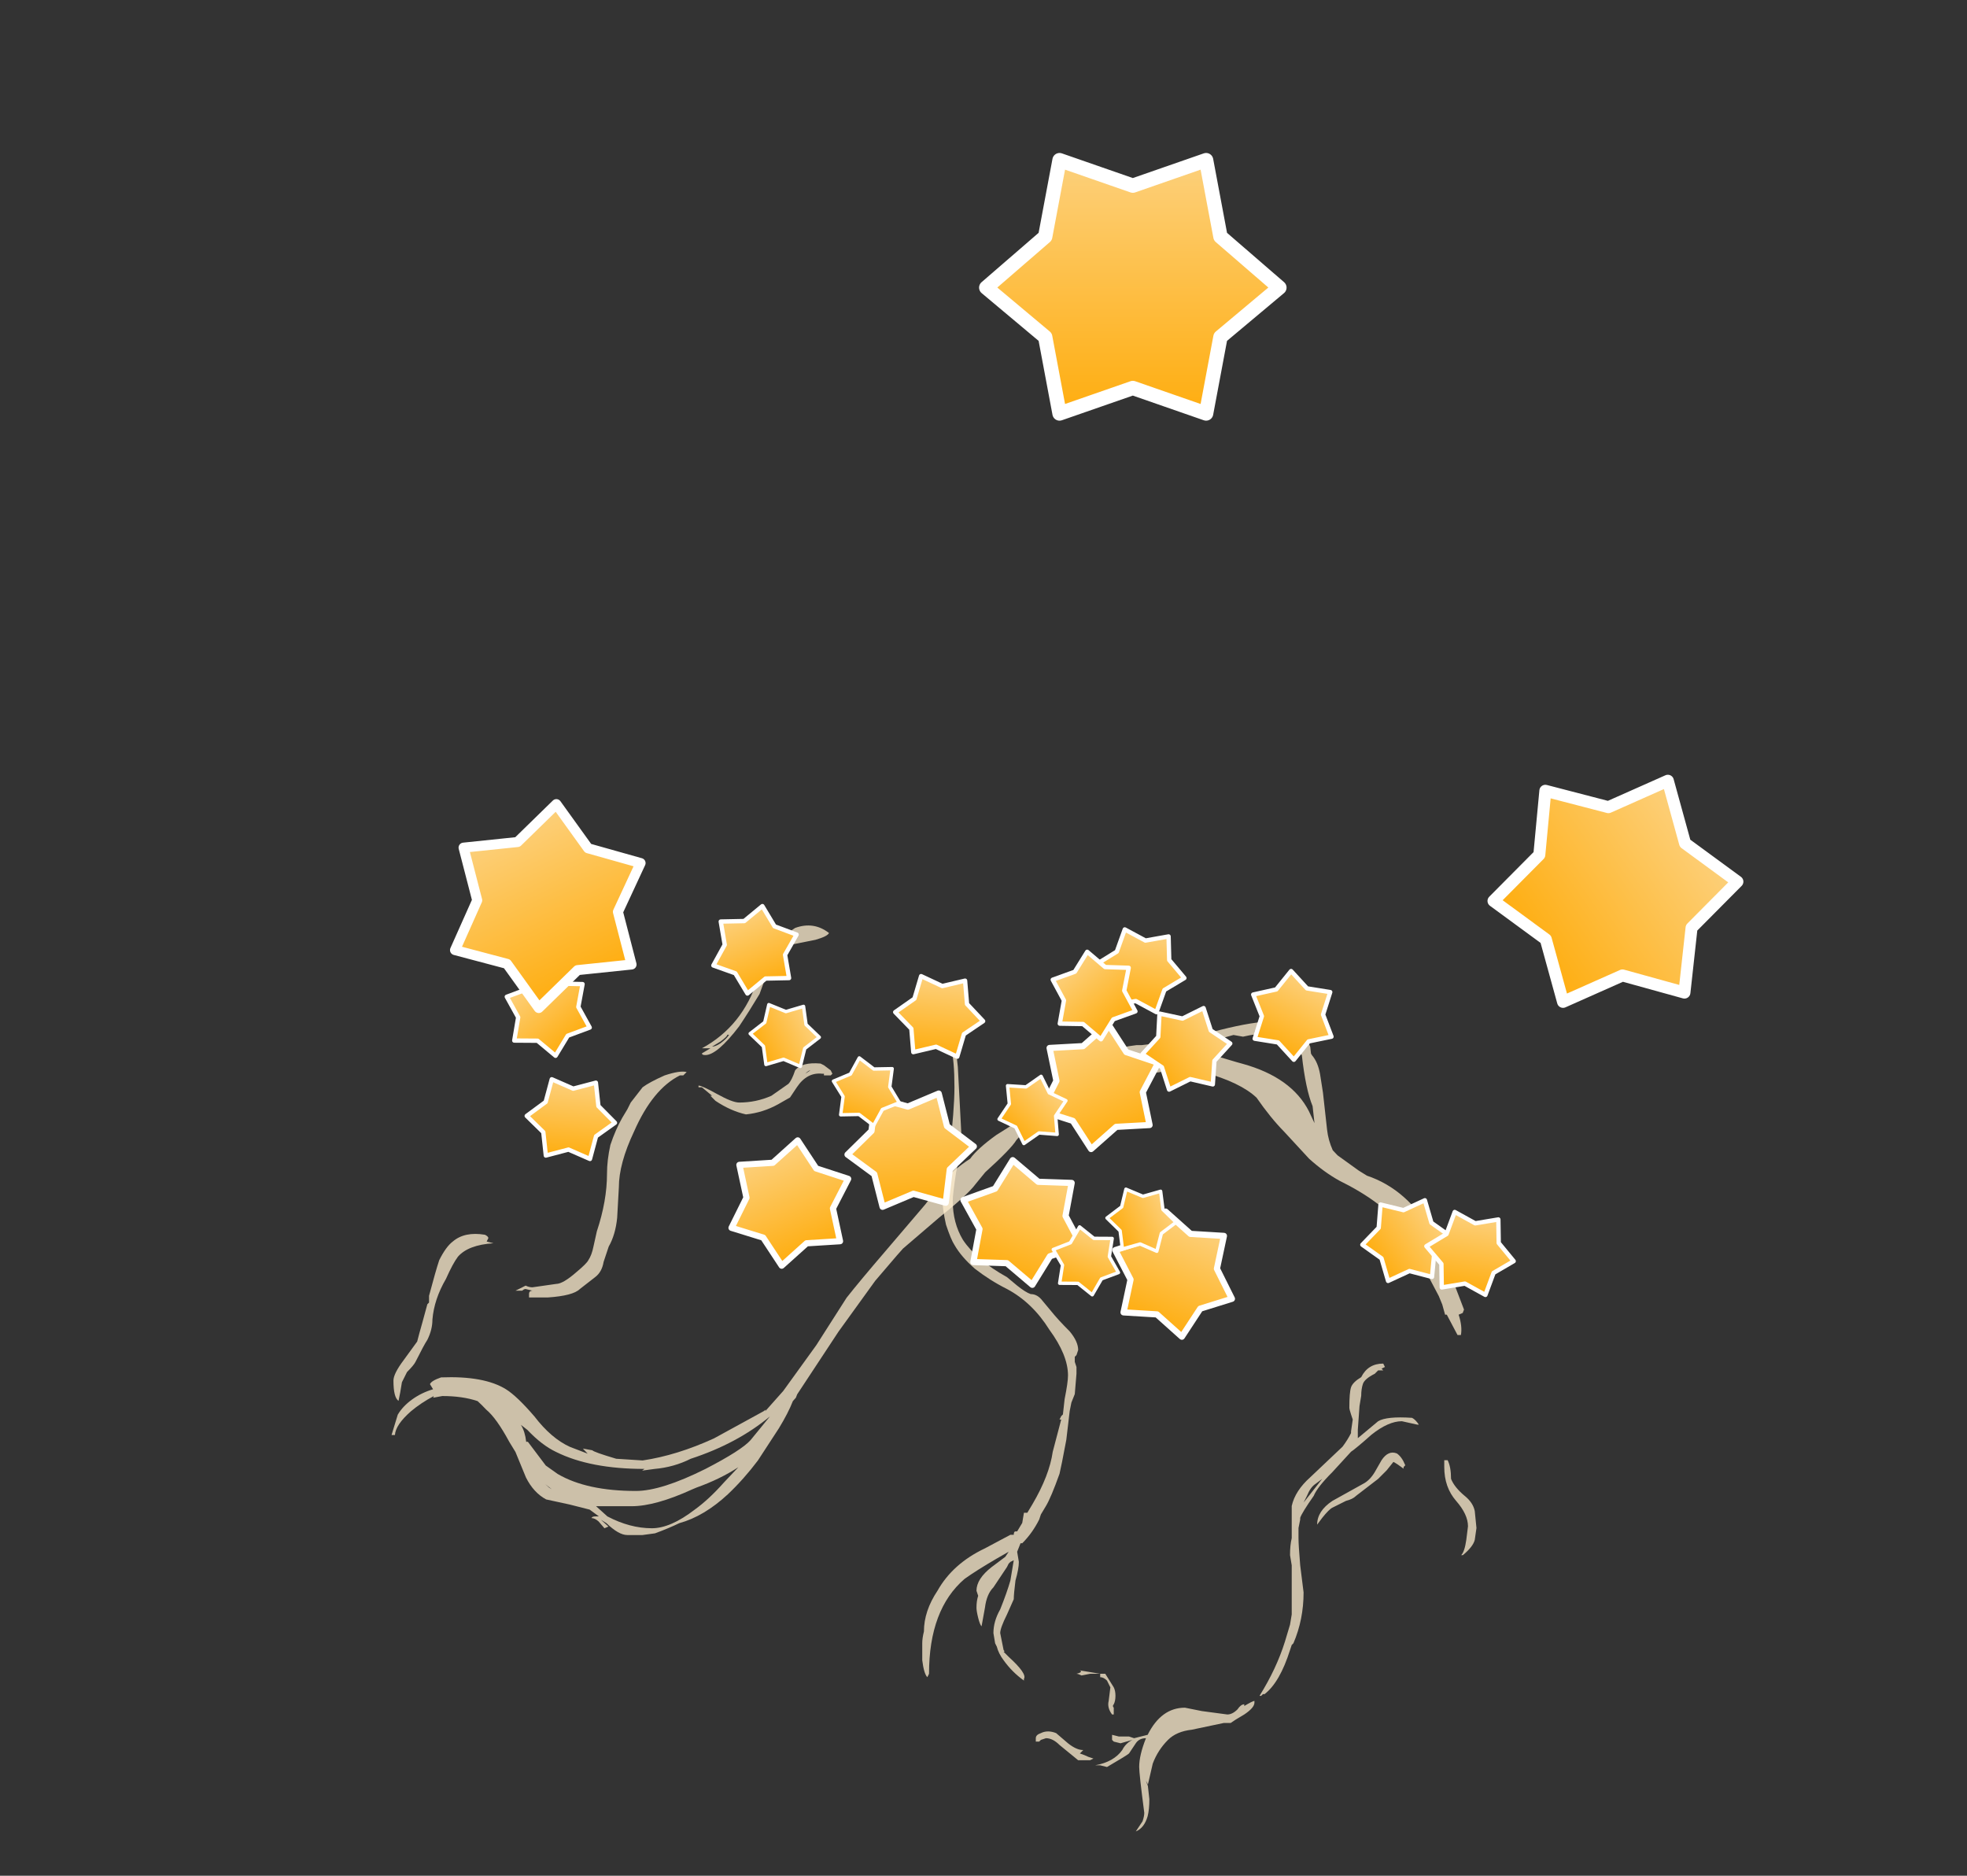 <?xml version="1.0" encoding="UTF-8" standalone="no"?>
<svg xmlns:ffdec="https://www.free-decompiler.com/flash" xmlns:xlink="http://www.w3.org/1999/xlink" ffdec:objectType="frame" height="387.3px" width="406.2px" xmlns="http://www.w3.org/2000/svg">
  <rect width="100%" height="100%" fill="#333333" stroke="none"/>
  <g transform="matrix(1.0, 0.0, 0.0, 1.0, 156.2, 311.4)">
    <use ffdec:characterId="215" height="15.15" transform="matrix(-7.0, 0.0, -2.722, 7.0, 170.666, -100.5)" width="30.45" xlink:href="#shape0"/>
    <use ffdec:characterId="220" height="26.7" transform="matrix(7.0, 0.0, 0.0, 7.0, -74.95, -120.15)" width="31.95" xlink:href="#shape1"/>
    <use ffdec:characterId="211" height="64.75" transform="matrix(0.378, 0.146, -0.146, 0.378, 45.793, -76.588)" width="73.5" xlink:href="#sprite0"/>
    <use ffdec:characterId="211" height="64.75" transform="matrix(0.405, -0.026, 0.026, 0.405, 16.13, -86.071)" width="73.5" xlink:href="#sprite0"/>
    <use ffdec:characterId="211" height="64.75" transform="matrix(0.374, -0.157, 0.157, 0.374, -11.946, -69.338)" width="73.5" xlink:href="#sprite0"/>
    <use ffdec:characterId="211" height="64.75" transform="matrix(0.374, 0.156, -0.156, 0.374, 77.49, -66.16)" width="73.5" xlink:href="#sprite0"/>
    <use ffdec:characterId="211" height="64.75" transform="matrix(0.375, -0.154, 0.154, 0.375, 52.106, -93.544)" width="73.5" xlink:href="#sprite0"/>
    <use ffdec:characterId="211" height="64.75" transform="matrix(0.171, 0.227, -0.227, 0.171, 89.854, -108.716)" width="73.5" xlink:href="#sprite0"/>
    <use ffdec:characterId="211" height="64.75" transform="matrix(0.251, 0.135, -0.135, 0.251, 105.851, -114.83)" width="73.5" xlink:href="#sprite0"/>
    <use ffdec:characterId="211" height="64.75" transform="matrix(0.281, 0.045, -0.045, 0.281, 70.475, -121.703)" width="73.5" xlink:href="#sprite0"/>
    <use ffdec:characterId="211" height="64.75" transform="matrix(0.165, 0.232, -0.232, 0.165, 135.694, -69.113)" width="73.5" xlink:href="#sprite0"/>
    <use ffdec:characterId="211" height="64.75" transform="matrix(0.28, 0.048, -0.048, 0.28, 138.642, -63.42)" width="73.5" xlink:href="#sprite0"/>
    <use ffdec:characterId="211" height="64.75" transform="matrix(0.283, 0.022, -0.022, 0.283, -48.001, -90.299)" width="73.5" xlink:href="#sprite0"/>
    <use ffdec:characterId="211" height="64.75" transform="matrix(0.267, -0.099, 0.099, 0.267, -13.325, -120.293)" width="73.5" xlink:href="#sprite0"/>
    <use ffdec:characterId="211" height="64.75" transform="matrix(0.219, -0.181, 0.181, 0.219, -56.889, -102.852)" width="73.5" xlink:href="#sprite0"/>
    <use ffdec:characterId="211" height="64.75" transform="matrix(0.282, 0.029, -0.029, 0.282, 28.325, -111.732)" width="73.5" xlink:href="#sprite0"/>
    <use ffdec:characterId="211" height="64.75" transform="matrix(0.221, -0.179, 0.179, 0.221, 55.82, -106.421)" width="73.5" xlink:href="#sprite0"/>
    <use ffdec:characterId="211" height="64.75" transform="matrix(-0.209, -0.074, -0.074, 0.209, 78.127, -55.11)" width="73.5" xlink:href="#sprite0"/>
    <use ffdec:characterId="211" height="64.75" transform="matrix(-0.159, -0.156, -0.156, 0.159, 67.911, -81.639)" width="73.5" xlink:href="#sprite0"/>
    <use ffdec:characterId="211" height="64.75" transform="matrix(-0.099, -0.199, -0.199, 0.099, 89.615, -55.36)" width="73.5" xlink:href="#sprite0"/>
    <use ffdec:characterId="211" height="64.75" transform="matrix(-0.211, -0.069, -0.069, 0.211, 32.712, -90.278)" width="73.5" xlink:href="#sprite0"/>
    <use ffdec:characterId="211" height="64.75" transform="matrix(-0.101, -0.198, -0.198, 0.101, 15.976, -93.6)" width="73.5" xlink:href="#sprite0"/>
    <use ffdec:characterId="211" height="64.75" transform="matrix(0.595, -0.279, 0.279, 0.595, -74.024, -133.327)" width="73.5" xlink:href="#sprite0"/>
    <use ffdec:characterId="211" height="64.75" transform="matrix(0.94, 0.0, 0.0, 0.94, 43.191, -282.611)" width="73.5" xlink:href="#sprite0"/>
    <use ffdec:characterId="211" height="64.75" transform="matrix(0.446, 0.647, -0.647, 0.446, 181.957, -165.582)" width="73.5" xlink:href="#sprite0"/>
  </g>
  <defs>
    <g id="shape0" transform="matrix(1.0, 0.0, 0.0, 1.0, 11.65, 9.65)">
      <path d="M1.1 -8.95 L1.25 -8.95 Q2.05 -8.85 2.45 -8.5 2.95 -8.1 3.35 -7.6 L3.55 -7.3 3.85 -7.0 4.05 -6.55 4.35 -6.3 Q4.75 -5.9 4.85 -5.6 5.2 -5.3 5.4 -4.9 L5.65 -4.25 6.3 -2.85 Q6.7 -2.0 6.9 -1.5 L7.25 -0.1 Q7.5 0.65 7.7 1.25 7.85 1.55 8.0 1.85 L8.0 1.8 8.05 1.85 Q8.2 1.95 9.2 2.65 10.1 3.15 11.05 3.3 L11.85 3.25 Q12.6 3.05 12.65 3.0 L12.95 2.95 12.75 3.1 13.35 2.9 Q14.0 2.65 14.75 2.0 15.5 1.4 15.9 1.2 16.7 0.8 17.95 0.85 18.2 0.95 18.2 1.05 L18.05 1.2 Q18.35 1.3 18.55 1.5 18.75 1.7 18.8 1.95 L18.75 2.55 18.65 2.55 Q18.75 2.25 18.45 1.85 18.25 1.6 17.95 1.4 L17.95 1.45 17.7 1.4 Q17.1 1.4 16.6 1.55 16.45 1.65 16.25 1.8 15.85 2.05 15.2 2.75 L14.9 3.05 14.3 3.8 Q13.9 4.25 13.45 4.45 L12.7 4.6 12.05 4.75 11.7 4.95 11.8 4.95 Q11.9 4.95 11.9 5.0 11.8 5.0 11.65 5.1 L11.4 5.3 11.3 5.25 11.6 5.05 11.4 5.15 Q10.9 5.5 10.65 5.5 L10.2 5.5 9.85 5.45 Q9.5 5.3 9.25 5.15 8.6 4.95 8.15 4.3 7.85 3.85 7.65 3.3 L7.4 2.35 Q7.3 1.9 7.3 1.55 L7.25 1.45 7.25 1.35 6.75 -0.5 6.25 -2.0 5.9 -2.75 5.8 -2.95 5.1 -3.85 Q4.5 -4.55 4.4 -4.85 L4.25 -5.2 Q3.75 -5.9 3.7 -6.15 L3.65 -6.25 3.3 -6.7 Q3.0 -7.05 2.65 -7.3 L2.0 -7.6 Q0.7 -8.2 -0.35 -8.2 L-1.05 -8.15 Q-2.25 -7.85 -2.9 -7.4 -3.55 -6.8 -4.1 -6.4 L-5.15 -5.6 Q-5.75 -5.2 -6.3 -4.95 L-6.65 -4.8 Q-7.65 -4.35 -8.25 -3.9 -8.85 -3.45 -9.45 -2.75 L-10.55 -1.55 -10.75 -1.3 -10.95 -1.0 -11.0 -1.0 -11.55 -0.4 -11.65 -0.4 Q-11.6 -0.65 -11.35 -1.0 L-11.45 -1.05 -11.45 -1.15 Q-10.15 -2.85 -9.65 -3.4 -8.4 -4.7 -7.05 -5.1 L-6.75 -5.25 -5.95 -5.7 -5.75 -5.85 Q-5.5 -6.15 -5.35 -6.45 -5.15 -6.85 -4.8 -7.55 L-4.5 -8.1 Q-4.3 -8.45 -4.05 -8.65 L-4.0 -8.7 -3.9 -8.9 Q-3.3 -9.65 -2.5 -9.65 -1.95 -9.65 -1.05 -9.4 L-0.05 -9.1 0.7 -9.0 1.1 -8.95 M1.3 -8.45 Q1.7 -8.45 2.35 -8.05 L2.45 -7.95 Q2.05 -8.45 1.3 -8.55 L0.55 -8.7 1.3 -8.45 M15.05 2.25 L14.8 2.4 Q14.2 2.85 13.7 3.05 12.5 3.55 10.9 3.55 L10.95 3.6 10.6 3.55 Q10.05 3.5 9.65 3.25 8.45 2.8 7.8 2.0 7.95 2.35 8.1 2.7 8.25 3.0 9.1 3.55 10.15 4.2 10.9 4.2 12.35 4.2 13.4 3.7 L13.85 3.45 14.65 2.75 14.7 2.75 Q14.85 2.45 15.05 2.25 M13.65 4.0 L13.5 4.1 13.4 4.15 13.65 4.0 M8.4 3.95 Q8.65 4.45 8.95 4.75 9.45 5.3 10.0 5.3 10.65 5.3 11.45 4.95 L11.9 4.65 10.85 4.65 Q10.15 4.65 9.25 4.15 L9.15 4.1 Q8.55 3.85 8.15 3.5 L8.4 3.95 M-3.75 -8.65 Q-4.25 -7.65 -4.65 -7.15 L-4.9 -6.65 -4.6 -7.0 Q-3.7 -8.0 -2.1 -8.4 L-1.9 -8.45 -1.15 -8.65 Q-0.7 -8.8 -0.1 -8.75 L-0.3 -8.85 -0.7 -9.0 -0.85 -9.05 -1.5 -9.25 -1.8 -9.2 Q-2.55 -9.4 -3.15 -9.1 -3.4 -9.0 -3.6 -8.8 L-3.75 -8.65 M-2.15 -9.35 L-2.85 -9.25 -2.05 -9.35 -2.15 -9.35" fill="#ffefd0" fill-opacity="0.749" fill-rule="evenodd" stroke="none"/>
    </g>
    <g id="shape1" transform="matrix(1.0, 0.0, 0.0, 1.0, 10.8, 17.1)">
      <path d="M1.65 -16.7 L0.9 -16.55 0.65 -16.35 0.4 -16.1 0.2 -15.65 0.0 -15.1 Q-0.3 -14.6 -0.6 -14.15 -1.25 -13.3 -1.6 -13.3 -1.7 -13.3 -1.7 -13.35 L-1.45 -13.5 -1.7 -13.5 Q-0.5 -14.15 -0.05 -15.55 L0.2 -16.1 Q0.25 -16.2 0.25 -16.35 0.3 -16.5 0.45 -16.65 0.9 -16.95 1.05 -17.05 1.6 -17.25 2.05 -16.9 2.0 -16.8 1.65 -16.7 M5.35 -14.35 L5.65 -13.9 5.8 -13.4 5.85 -12.95 5.95 -11.05 Q5.95 -10.5 5.8 -9.85 5.7 -9.2 5.7 -9.0 5.7 -8.35 6.0 -7.85 6.4 -7.25 7.3 -6.75 L7.6 -6.5 Q7.85 -6.3 8.0 -6.25 8.2 -6.25 8.35 -6.05 L8.6 -5.75 Q8.8 -5.5 9.15 -5.15 9.4 -4.85 9.4 -4.6 L9.35 -4.45 9.3 -4.4 9.3 -4.25 9.35 -4.1 9.35 -3.9 9.3 -3.3 9.2 -3.05 9.15 -2.8 9.05 -1.95 Q8.9 -1.15 8.85 -0.95 8.6 -0.25 8.45 0.0 L8.3 0.25 8.25 0.4 Q8.05 0.8 7.75 1.1 L7.7 1.1 7.6 1.35 7.65 1.65 Q7.65 1.85 7.55 2.2 7.5 2.6 7.5 2.75 L7.3 3.2 Q7.1 3.6 7.1 3.75 L7.2 4.25 Q7.25 4.3 7.2 4.3 L7.35 4.45 Q7.9 4.95 7.8 5.1 L7.8 5.15 Q7.45 4.9 7.2 4.55 7.05 4.35 7.0 4.15 L6.95 4.05 6.9 3.75 Q6.9 3.4 7.1 3.05 7.3 2.55 7.4 2.2 L7.5 1.6 7.4 1.65 7.35 1.7 7.3 1.8 6.9 2.4 Q6.7 2.6 6.65 3.0 L6.55 3.55 Q6.5 3.5 6.45 3.3 6.4 3.1 6.4 3.0 6.4 2.8 6.45 2.65 L6.4 2.5 Q6.4 2.15 6.85 1.8 L7.25 1.5 7.35 1.35 7.0 1.55 Q6.4 1.9 6.05 2.15 5.0 3.05 5.0 4.95 L4.95 5.05 Q4.85 4.95 4.8 4.55 L4.8 4.05 Q4.8 3.9 4.85 3.7 4.85 3.1 5.25 2.5 5.7 1.7 6.65 1.25 L7.4 0.85 7.5 0.85 Q7.5 0.75 7.55 0.75 L7.6 0.75 7.75 0.5 7.8 0.2 7.9 0.2 8.05 -0.05 Q8.55 -0.9 8.65 -1.6 L8.9 -2.55 8.85 -2.55 8.9 -2.65 8.95 -2.7 9.0 -3.15 Q9.1 -3.65 9.1 -3.85 9.1 -4.45 8.55 -5.2 8.05 -6.0 7.3 -6.4 6.8 -6.65 6.35 -7.0 5.95 -7.35 5.75 -7.7 5.65 -7.85 5.5 -8.3 5.4 -8.75 5.4 -9.0 5.4 -9.1 5.6 -10.4 5.75 -11.7 5.75 -12.35 5.75 -13.15 5.65 -13.5 5.45 -14.2 4.8 -14.7 5.15 -14.65 5.35 -14.35 M2.1 -12.85 L2.15 -12.75 2.1 -12.7 1.9 -12.7 1.9 -12.75 1.85 -12.75 Q1.4 -12.8 1.1 -12.35 L0.9 -12.05 0.55 -11.85 Q0.1 -11.6 -0.4 -11.55 -0.85 -11.65 -1.3 -11.95 L-1.45 -12.1 -1.4 -12.1 -1.7 -12.35 -1.8 -12.35 -1.8 -12.4 Q-1.7 -12.4 -1.25 -12.15 -0.8 -11.9 -0.6 -11.9 -0.1 -11.9 0.35 -12.1 L0.85 -12.45 Q0.95 -12.55 1.05 -12.85 1.25 -13.1 1.8 -13.05 L1.9 -13.0 2.1 -12.85 M1.5 -12.85 Q1.45 -12.85 1.35 -12.75 L1.5 -12.85 M16.6 -0.8 L16.4 -0.65 Q16.25 -0.55 16.15 -0.3 L16.05 -0.1 16.6 -0.8 M16.35 -0.3 Q16.0 0.2 15.95 0.35 L15.95 0.4 15.9 0.65 15.9 0.95 Q15.9 1.15 15.95 1.75 L16.05 2.55 Q16.05 3.35 15.75 4.05 L15.7 4.1 15.65 4.25 Q15.35 5.2 14.9 5.55 L14.85 5.55 14.8 5.6 14.75 5.6 Q15.25 4.8 15.5 4.0 L15.65 3.5 15.7 3.2 15.7 1.75 15.65 1.45 Q15.65 1.15 15.7 0.95 L15.7 0.8 Q15.7 0.1 15.7 0.0 15.8 -0.45 16.25 -0.85 L17.2 -1.75 Q17.35 -1.95 17.45 -2.15 L17.45 -2.2 17.5 -2.55 17.45 -2.7 Q17.4 -2.85 17.4 -2.9 17.4 -3.35 17.45 -3.5 17.5 -3.65 17.75 -3.8 17.95 -4.2 18.4 -4.2 L18.45 -4.1 18.35 -4.05 18.4 -4.0 18.25 -4.0 18.15 -3.9 Q17.85 -3.75 17.8 -3.6 17.75 -3.45 17.75 -3.25 L17.7 -2.95 17.65 -2.25 17.65 -2.0 18.25 -2.5 Q18.5 -2.65 19.25 -2.6 19.35 -2.55 19.45 -2.4 L19.4 -2.4 18.95 -2.5 Q18.55 -2.5 18.05 -2.1 17.6 -1.7 17.45 -1.6 L16.9 -1.0 Q16.45 -0.55 16.35 -0.3 M17.6 -3.4 Q17.55 -3.25 17.55 -3.1 L17.55 -3.1 Q17.55 -3.25 17.6 -3.4 M18.5 -1.05 L18.25 -0.8 17.6 -0.3 Q17.5 -0.2 17.3 -0.15 L16.9 0.05 Q16.8 0.1 16.6 0.35 L16.45 0.55 Q16.45 0.15 16.9 -0.15 L17.8 -0.65 Q18.0 -0.75 18.15 -1.0 L18.35 -1.35 Q18.55 -1.65 18.8 -1.55 18.95 -1.45 19.05 -1.2 L19.0 -1.15 19.0 -1.1 Q18.8 -1.25 18.7 -1.3 L18.5 -1.05 M20.2 -1.35 L20.3 -1.35 Q20.4 -1.15 20.4 -0.8 20.5 -0.55 20.8 -0.3 21.05 -0.1 21.1 0.15 L21.15 0.65 21.1 1.0 Q21.05 1.2 20.75 1.45 L20.7 1.45 Q20.8 1.35 20.85 1.0 L20.9 0.6 Q20.9 0.25 20.55 -0.15 20.2 -0.55 20.2 -1.15 L20.2 -1.35 M12.05 6.9 Q11.75 7.2 11.6 7.6 L11.45 8.25 11.4 8.1 11.45 8.2 11.5 8.65 Q11.5 8.95 11.45 9.15 11.35 9.5 11.1 9.6 L11.3 9.3 Q11.35 9.15 11.35 9.05 11.2 7.9 11.2 7.7 11.2 7.35 11.4 6.85 11.2 6.85 11.1 7.0 L10.9 7.3 Q10.85 7.35 10.25 7.7 L10.05 7.65 9.9 7.65 Q10.45 7.55 10.7 7.2 10.8 7.0 11.0 6.9 L10.65 7.0 10.45 6.95 10.4 6.9 10.4 6.75 10.6 6.8 10.9 6.8 11.05 6.85 Q11.25 6.8 11.45 6.75 11.85 5.95 12.55 5.95 L13.05 6.05 13.8 6.15 Q13.95 6.15 14.1 6.0 14.2 5.85 14.3 5.85 L14.3 5.9 Q14.55 5.75 14.6 5.75 L14.6 5.8 Q14.6 5.95 14.3 6.15 L14.05 6.3 13.9 6.4 13.7 6.4 12.75 6.6 Q12.3 6.65 12.05 6.9 M8.3 6.9 L8.25 6.95 8.15 6.95 Q8.15 6.9 8.15 6.85 8.15 6.75 8.3 6.7 8.5 6.6 8.75 6.7 L9.1 7.0 Q9.35 7.2 9.55 7.2 L9.45 7.3 Q9.6 7.35 9.7 7.4 L9.85 7.45 9.75 7.5 9.4 7.5 8.85 7.05 Q8.65 6.85 8.45 6.85 L8.3 6.9 M10.05 4.95 L9.75 4.95 9.5 5.0 Q9.4 4.95 9.35 4.95 9.55 4.9 9.45 4.85 L10.05 4.95 10.2 4.95 10.45 5.35 Q10.5 5.45 10.5 5.6 10.5 5.75 10.45 5.85 10.4 5.9 10.45 5.95 L10.45 6.15 10.4 6.15 Q10.25 5.95 10.3 5.75 L10.35 5.35 10.25 5.15 Q10.15 5.05 10.05 5.05 L10.05 4.95 M-0.95 -13.9 Q-0.95 -13.85 -1.15 -13.7 L-1.4 -13.55 Q-1.3 -13.55 -1.15 -13.65 -0.95 -13.8 -0.9 -13.9 L-0.95 -13.9 M-2.35 -12.7 Q-3.15 -12.3 -3.7 -11.05 -4.15 -10.1 -4.15 -9.4 L-4.2 -8.5 Q-4.25 -8.0 -4.45 -7.65 L-4.6 -7.2 Q-4.65 -6.9 -4.85 -6.75 L-5.3 -6.4 Q-5.5 -6.2 -6.25 -6.15 L-6.8 -6.15 -6.8 -6.25 Q-6.8 -6.35 -6.7 -6.35 L-6.9 -6.4 Q-6.95 -6.4 -7.0 -6.35 L-7.2 -6.35 -6.9 -6.5 Q-6.8 -6.45 -6.7 -6.45 L-6.0 -6.55 Q-5.8 -6.55 -5.4 -6.9 -5.1 -7.15 -5.05 -7.25 -4.95 -7.4 -4.9 -7.65 L-4.8 -8.1 Q-4.5 -9.0 -4.5 -9.8 -4.5 -10.2 -4.4 -10.65 -4.25 -11.1 -4.05 -11.45 L-3.9 -11.7 -3.8 -11.9 -3.45 -12.35 Q-3.25 -12.5 -2.8 -12.7 -2.35 -12.85 -2.15 -12.8 L-2.25 -12.7 -2.35 -12.7 M-9.05 -7.8 Q-8.7 -8.1 -8.1 -8.0 -8.0 -7.95 -8.0 -7.9 L-8.05 -7.8 -7.85 -7.75 Q-8.6 -7.7 -8.9 -7.35 -9.05 -7.15 -9.25 -6.7 -9.6 -6.1 -9.65 -5.5 -9.65 -5.2 -9.8 -4.9 -9.9 -4.75 -10.15 -4.25 -10.2 -4.15 -10.4 -3.95 L-10.55 -3.65 -10.6 -3.35 -10.65 -3.1 Q-10.8 -3.2 -10.8 -3.7 -10.8 -3.9 -10.5 -4.3 L-10.1 -4.85 Q-10.05 -5.05 -9.95 -5.4 L-9.8 -5.95 -9.75 -6.0 -9.75 -6.2 Q-9.55 -6.95 -9.45 -7.25 -9.25 -7.65 -9.05 -7.8" fill="#ffefd0" fill-opacity="0.749" fill-rule="evenodd" stroke="none"/>
    </g>
    <g id="sprite0" transform="matrix(1.0, 0.0, 0.0, 1.0, 36.75, 60.2)">
      <use ffdec:characterId="210" height="9.25" transform="matrix(7.0, 0.0, 0.0, 7.0, -36.75, -60.2)" width="10.5" xlink:href="#shape2"/>
    </g>
    <g id="shape2" transform="matrix(1.0, 0.0, 0.0, 1.0, 5.25, 8.6)">
      <path d="M2.3 -7.95 L2.75 -5.55 4.6 -3.95 2.75 -2.4 2.3 0.0 0.0 -0.8 -2.3 0.0 -2.75 -2.4 -4.6 -3.95 -2.75 -5.55 -2.3 -7.95 0.0 -7.15 2.3 -7.95" fill="url(#gradient0)" fill-rule="evenodd" stroke="none"/>
      <path d="M2.3 -7.95 L2.75 -5.55 4.6 -3.95 2.75 -2.4 2.3 0.0 0.0 -0.8 -2.3 0.0 -2.75 -2.4 -4.6 -3.95 -2.75 -5.55 -2.3 -7.95 0.0 -7.15 2.3 -7.95 Z" fill="none" stroke="#ffffff" stroke-linecap="round" stroke-linejoin="round" stroke-width="0.45"/>
    </g>
    <linearGradient gradientTransform="matrix(0.0, 0.006, -0.005, 0.0, 0.0, -3.95)" gradientUnits="userSpaceOnUse" id="gradient0" spreadMethod="pad" x1="-819.2" x2="819.2">
      <stop offset="0.0" stop-color="#fcd488"/>
      <stop offset="1.0" stop-color="#ffa902"/>
    </linearGradient>
  </defs>
</svg>
